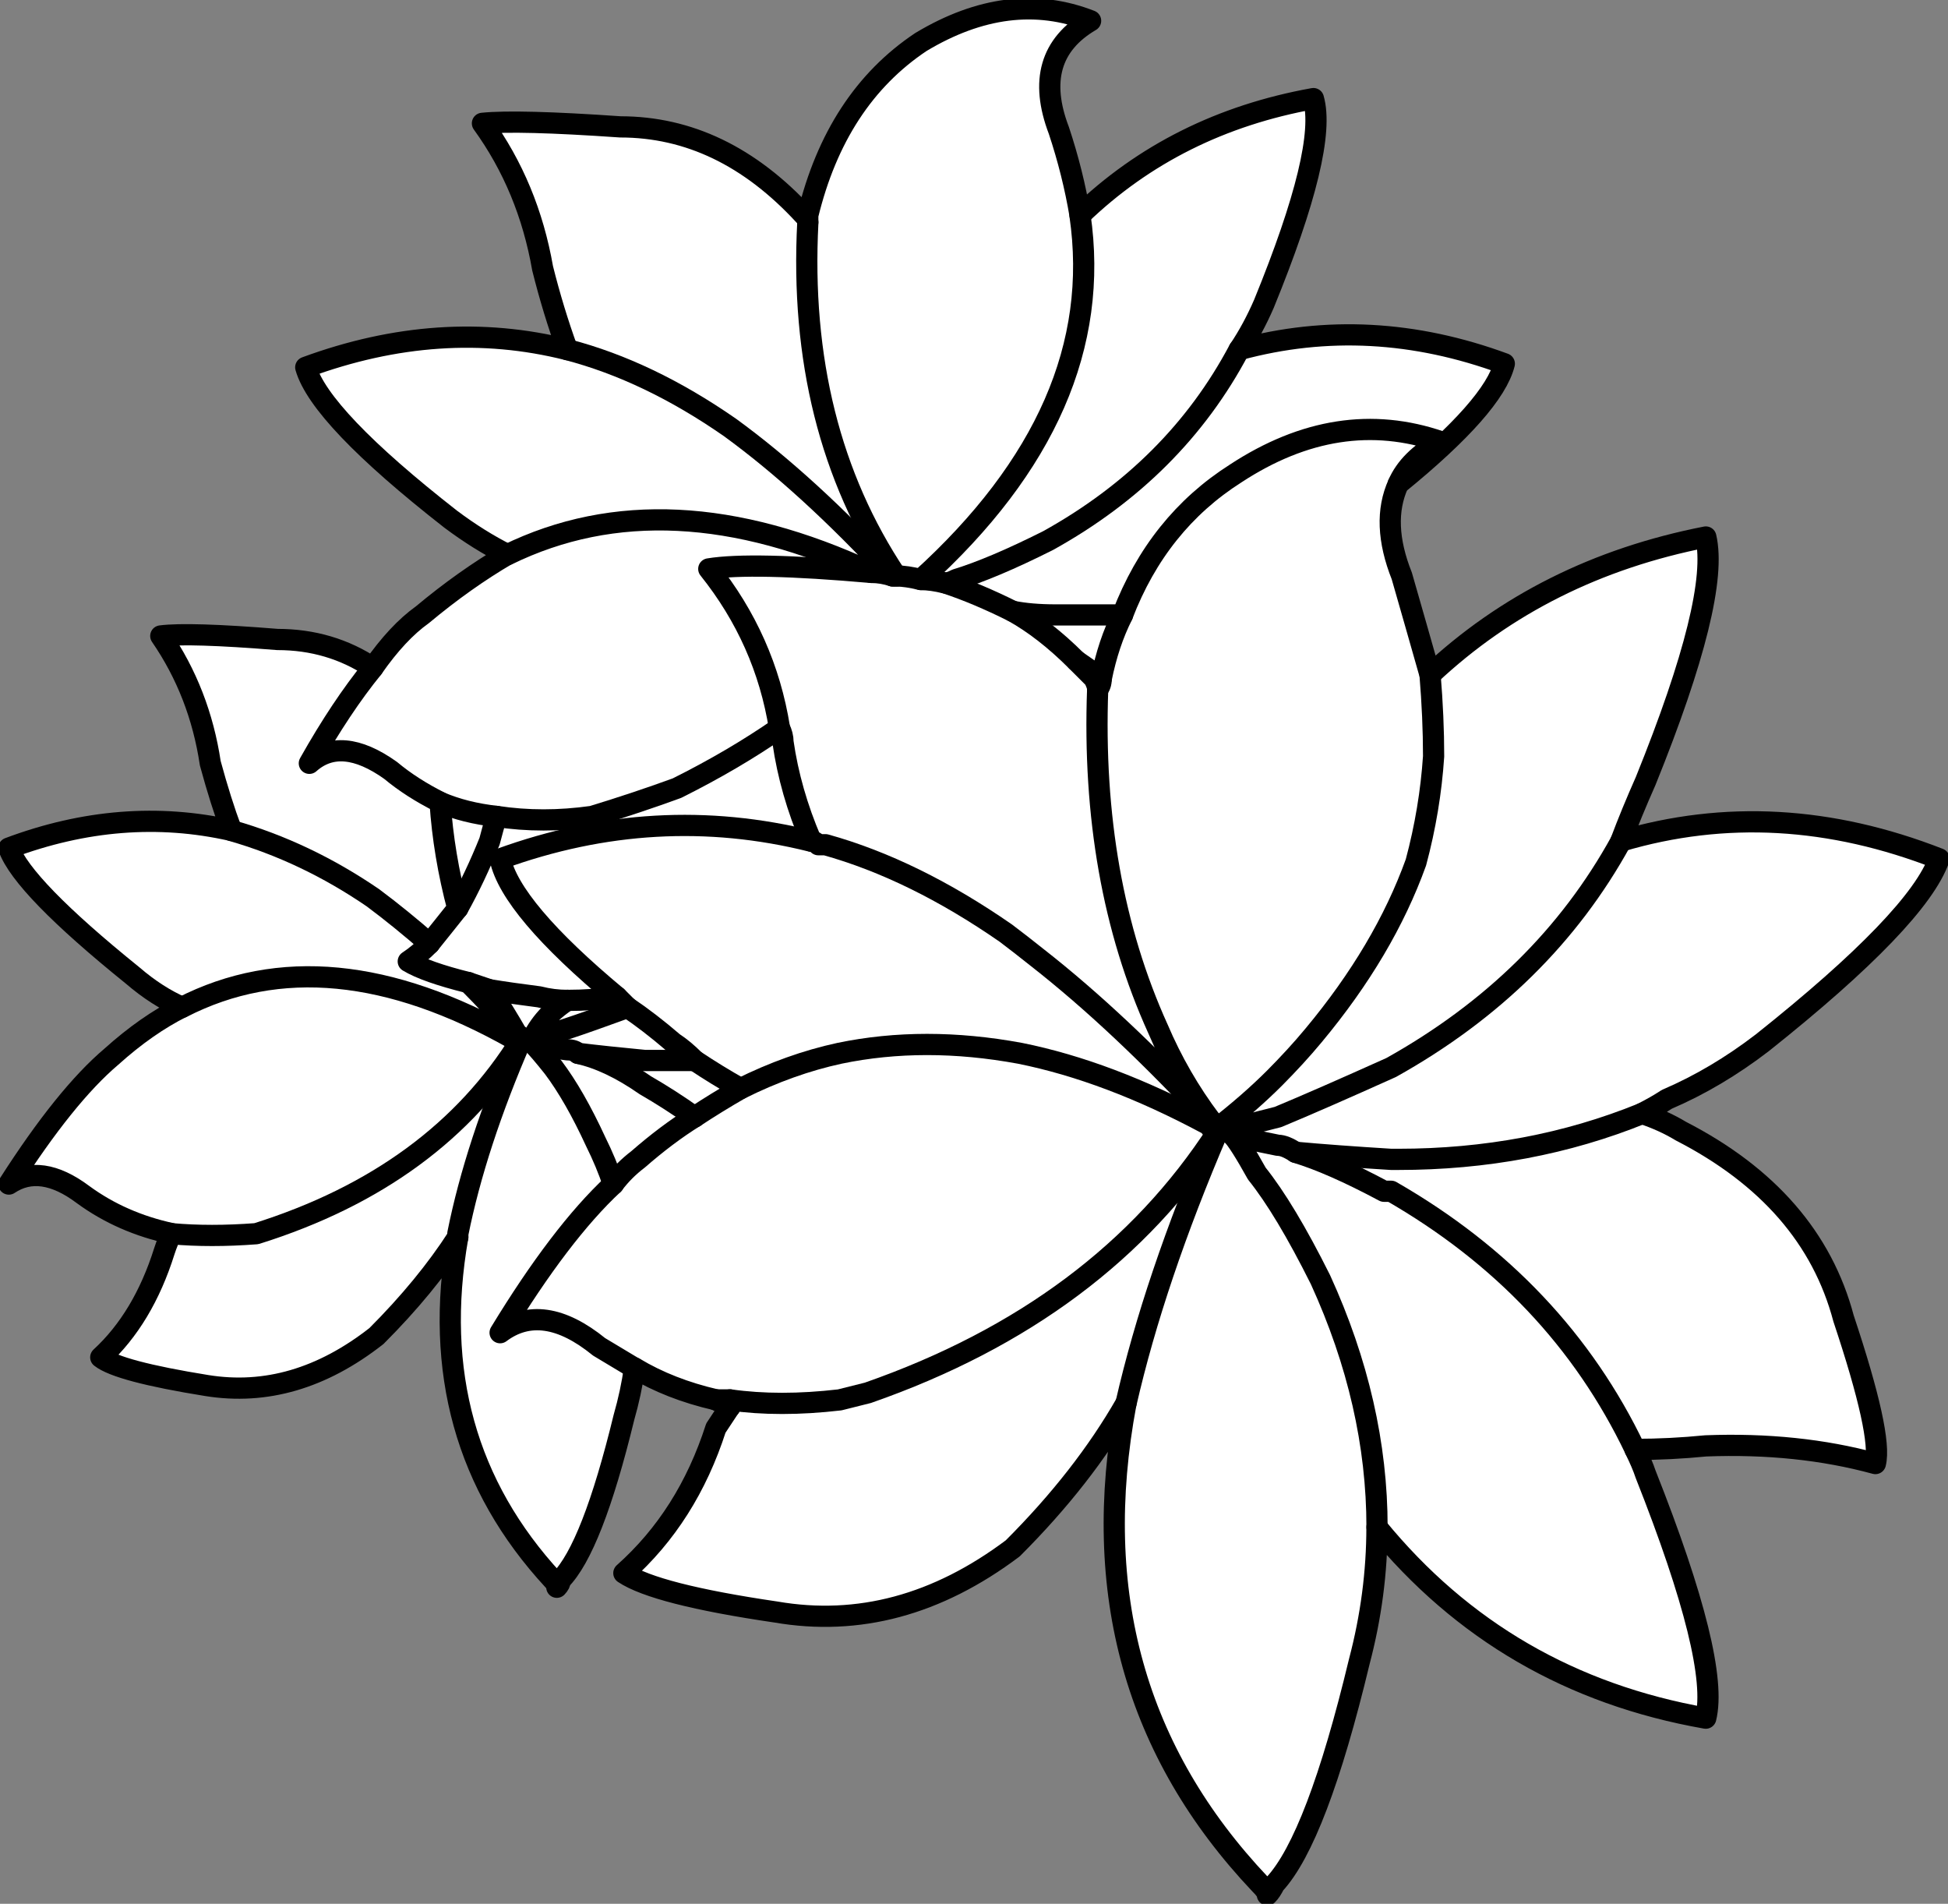 <svg version="1.1" id="Layer_1" xmlns="http://www.w3.org/2000/svg" xmlns:xlink="http://www.w3.org/1999/xlink" x="0px" y="0px" width="27.55px" height="26.919px" viewBox="0 0 27.55 26.919" enable-background="new 0 0 27.55 26.919" xml:space="preserve" class="ng-scope">
<rect x="0" y="0" width="27.55" height="26.919" fill="#808080" stroke="none"/>
<path fill-rule="evenodd" clip-rule="evenodd" fill="#FFFFFF" d="M14.975,1.844c0.133,0.4,0.233,0.8,0.3,1.2
	c0.9-0.867,2-1.416,3.3-1.65c0.134,0.467-0.1,1.434-0.699,2.9c-0.101,0.233-0.217,0.45-0.351,0.65
	c1.233-0.334,2.483-0.268,3.75,0.199c-0.1,0.4-0.6,0.967-1.5,1.7c-0.167,0.366-0.149,0.8,0.05,1.3c0.134,0.467,0.268,0.934,0.4,1.4
	c1.066-1,2.367-1.65,3.9-1.95c0.133,0.567-0.15,1.717-0.851,3.45c-0.133,0.3-0.25,0.584-0.35,0.85c1.467-0.434,2.967-0.35,4.5,0.25
	c-0.2,0.566-1.033,1.434-2.5,2.601c-0.434,0.333-0.884,0.6-1.351,0.8c-0.1,0.066-0.217,0.133-0.35,0.2
	c0.2,0.066,0.383,0.149,0.55,0.25c1.233,0.634,2,1.517,2.3,2.649c0.367,1.101,0.518,1.783,0.45,2.051
	c-0.733-0.2-1.533-0.283-2.399-0.25c-0.334,0.033-0.667,0.05-1,0.05c0.066,0.134,0.116,0.25,0.149,0.35
	c0.7,1.767,0.983,2.917,0.851,3.45c-1.9-0.334-3.45-1.233-4.65-2.7c0,0.634-0.083,1.267-0.25,1.9c-0.4,1.666-0.8,2.717-1.2,3.149
	c-0.033,0.067-0.066,0.117-0.1,0.15c0-0.033-0.033-0.083-0.101-0.15c-1.767-1.866-2.399-4.133-1.899-6.8
	c-0.4,0.7-0.934,1.384-1.601,2.05c-1.066,0.801-2.183,1.101-3.35,0.9c-1.133-0.166-1.85-0.35-2.15-0.55
	c0.601-0.534,1.033-1.217,1.301-2.05c0.066-0.101,0.133-0.2,0.199-0.301c-0.066-0.033-0.133-0.066-0.199-0.1
	c-0.434-0.1-0.817-0.25-1.15-0.45c-0.033,0.233-0.083,0.467-0.15,0.7c-0.3,1.233-0.6,2-0.899,2.3c0,0.034-0.017,0.067-0.05,0.101
	c0-0.033-0.018-0.066-0.051-0.101c-1.232-1.333-1.683-2.95-1.35-4.85c-0.3,0.466-0.684,0.933-1.15,1.399
	c-0.767,0.601-1.566,0.834-2.399,0.7s-1.333-0.267-1.5-0.399c0.399-0.367,0.7-0.867,0.899-1.5c0.033-0.101,0.067-0.184,0.101-0.25
	c-0.467-0.101-0.884-0.283-1.25-0.551c-0.4-0.3-0.75-0.35-1.05-0.149c0.533-0.833,1.017-1.434,1.449-1.8
	c0.334-0.301,0.667-0.533,1-0.7c-0.232-0.101-0.467-0.25-0.699-0.45c-1.033-0.834-1.617-1.434-1.75-1.8
	c1.066-0.4,2.116-0.483,3.149-0.25c-0.1-0.267-0.2-0.583-0.3-0.95c-0.1-0.666-0.333-1.267-0.7-1.8
	c0.267-0.034,0.817-0.017,1.65,0.05c0.5,0,0.95,0.133,1.35,0.4c0.233-0.334,0.467-0.584,0.7-0.75c0.4-0.334,0.8-0.617,1.2-0.851
	c-0.267-0.134-0.533-0.3-0.8-0.5C5.142,6.378,4.458,5.661,4.324,5.194c1.268-0.467,2.5-0.551,3.7-0.25
	c-0.133-0.367-0.25-0.75-0.35-1.15c-0.134-0.767-0.417-1.45-0.851-2.05c0.334-0.034,0.983-0.017,1.95,0.05
	c0.967,0,1.833,0.416,2.601,1.25c0.032,0.032,0.049,0.065,0.05,0.1c0-0.034,0-0.067,0-0.1c0.267-1.1,0.8-1.916,1.6-2.45
	c0.833-0.5,1.634-0.6,2.4-0.3C14.857,0.627,14.708,1.144,14.975,1.844z"></path>
<path fill-rule="evenodd" clip-rule="evenodd" fill="#FFFFFF" d="M7.175,7.844c1.5-0.733,3.217-0.649,5.149,0.25
	c0.101,0,0.2,0.017,0.301,0.05c-0.801-0.866-1.567-1.566-2.301-2.1c-0.767-0.533-1.533-0.9-2.3-1.1c0.767,0.199,1.533,0.566,2.3,1.1
	c0.733,0.533,1.5,1.233,2.301,2.1c-0.101-0.033-0.2-0.05-0.301-0.05C10.392,7.194,8.675,7.11,7.175,7.844z"></path>
<path fill-rule="evenodd" clip-rule="evenodd" fill="#FFFFFF" d="M12.324,8.094c-1.133-0.1-1.899-0.116-2.3-0.05
	c0.533,0.666,0.867,1.416,1,2.25c0.033,0.066,0.05,0.133,0.05,0.2c0.067,0.466,0.2,0.933,0.4,1.399c0.033,0,0.066,0.018,0.1,0.051
	c0.033,0,0.067,0,0.101,0c0.833,0.232,1.683,0.649,2.55,1.25c0.133,0.1,0.283,0.217,0.45,0.35c0.767,0.6,1.583,1.367,2.45,2.3
	c-0.301-0.399-0.551-0.833-0.75-1.3c-0.634-1.4-0.917-3-0.851-4.8c0-0.034-0.017-0.083-0.05-0.15c-0.1-0.1-0.184-0.183-0.25-0.25
	c-0.3-0.3-0.6-0.533-0.9-0.7c-0.333-0.166-0.649-0.3-0.949-0.399c-0.134-0.034-0.25-0.05-0.351-0.05
	c-0.133-0.033-0.25-0.051-0.35-0.051h-0.05h0.05c0.1,0,0.217,0.018,0.35,0.051c0.101,0,0.217,0.016,0.351,0.05
	c0.3,0.1,0.616,0.233,0.949,0.399c0.301,0.167,0.601,0.4,0.9,0.7c0.066,0.067,0.15,0.15,0.25,0.25c0.033,0.067,0.05,0.116,0.05,0.15
	c-0.066,1.8,0.217,3.399,0.851,4.8c0.199,0.467,0.449,0.9,0.75,1.3c-0.867-0.933-1.684-1.7-2.45-2.3
	c-0.167-0.133-0.317-0.25-0.45-0.35c-0.867-0.601-1.717-1.018-2.55-1.25c-0.033,0-0.067,0-0.101,0
	c-0.033-0.033-0.066-0.051-0.1-0.051c-0.2-0.467-0.333-0.934-0.4-1.399c0-0.067-0.017-0.134-0.05-0.2
	c-0.133-0.834-0.467-1.584-1-2.25C10.425,7.978,11.191,7.994,12.324,8.094z"></path>
<path fill-rule="evenodd" clip-rule="evenodd" fill="#FFFFFF" d="M3.274,11.744c0.7,0.2,1.367,0.517,2,0.95
	c0.267,0.199,0.533,0.416,0.8,0.649c0.134-0.167,0.268-0.333,0.4-0.5c-0.133-0.5-0.217-1-0.25-1.5c-0.267-0.134-0.5-0.283-0.7-0.45
	c-0.467-0.333-0.85-0.366-1.149-0.1c0.3-0.533,0.6-0.983,0.899-1.35c-0.3,0.366-0.6,0.816-0.899,1.35
	c0.3-0.267,0.683-0.233,1.149,0.1c0.2,0.167,0.434,0.316,0.7,0.45c0.033,0.5,0.117,1,0.25,1.5c-0.133,0.167-0.267,0.333-0.4,0.5
	c-0.267-0.233-0.533-0.45-0.8-0.649C4.642,12.261,3.975,11.944,3.274,11.744z"></path>
<path fill-rule="evenodd" clip-rule="evenodd" fill="#FFFFFF" d="M6.074,13.344c-0.1,0.101-0.199,0.184-0.3,0.25
	c0.167,0.101,0.45,0.2,0.851,0.3c0.1,0.033,0.199,0.066,0.3,0.101c0.2,0.033,0.433,0.066,0.7,0.1c0.133,0.034,0.267,0.05,0.399,0.05
	c0.233,0,0.467-0.016,0.7-0.05c-1-0.833-1.55-1.483-1.65-1.95c1.467-0.533,2.934-0.616,4.4-0.25c-1.467-0.366-2.934-0.283-4.4,0.25
	c0.101,0.467,0.65,1.117,1.65,1.95c-0.233,0.034-0.467,0.05-0.7,0.05c-0.133,0-0.267-0.016-0.399-0.05
	c-0.268-0.033-0.5-0.066-0.7-0.1c-0.101-0.034-0.2-0.067-0.3-0.101c-0.4-0.1-0.684-0.199-0.851-0.3
	C5.875,13.527,5.975,13.444,6.074,13.344z"></path>
<path fill-rule="evenodd" clip-rule="evenodd" fill="#FFFFFF" d="M11.024,10.294c-0.433,0.3-0.917,0.584-1.45,0.85
	c-0.366,0.134-0.767,0.268-1.199,0.4c-0.467,0.066-0.917,0.066-1.351,0c-0.033,0.1-0.066,0.217-0.1,0.35
	c-0.134,0.334-0.283,0.65-0.45,0.95c0.167-0.3,0.316-0.616,0.45-0.95c0.033-0.133,0.066-0.25,0.1-0.35
	c0.434,0.066,0.884,0.066,1.351,0c0.433-0.133,0.833-0.267,1.199-0.4C10.107,10.878,10.592,10.594,11.024,10.294z"></path>
<path fill-rule="evenodd" clip-rule="evenodd" fill="#FFFFFF" d="M7.024,11.544c-0.3-0.033-0.566-0.1-0.8-0.2
	C6.458,11.444,6.725,11.511,7.024,11.544z"></path>
<path fill-rule="evenodd" clip-rule="evenodd" fill="#FFFFFF" d="M8.024,14.144c-0.1,0.066-0.183,0.134-0.25,0.2
	c-0.1,0.101-0.183,0.217-0.25,0.351c0.033,0,0.2-0.051,0.5-0.15c0.2-0.066,0.483-0.166,0.851-0.3
	c-0.067-0.067-0.117-0.116-0.15-0.15c0.033,0.034,0.083,0.083,0.15,0.15c-0.367,0.134-0.65,0.233-0.851,0.3
	c-0.3,0.1-0.467,0.15-0.5,0.15c0.067-0.134,0.15-0.25,0.25-0.351C7.842,14.277,7.925,14.21,8.024,14.144z"></path>
<path fill-rule="evenodd" clip-rule="evenodd" fill="#FFFFFF" d="M14.324,8.644c0.167,0.033,0.367,0.051,0.601,0.051
	c0.333,0,0.649,0,0.95,0c0.333-0.867,0.866-1.533,1.6-2c0.967-0.634,1.934-0.783,2.9-0.45c-0.301,0.167-0.5,0.366-0.601,0.6
	c0.101-0.233,0.3-0.433,0.601-0.6c-0.967-0.333-1.934-0.184-2.9,0.45c-0.733,0.467-1.267,1.133-1.6,2c-0.301,0-0.617,0-0.95,0
	C14.691,8.694,14.491,8.677,14.324,8.644z"></path>
<path fill-rule="evenodd" clip-rule="evenodd" fill="#FFFFFF" d="M13.024,8.194c1.767-1.601,2.517-3.316,2.25-5.15
	C15.541,4.878,14.791,6.594,13.024,8.194z"></path>
<path fill-rule="evenodd" clip-rule="evenodd" fill="#FFFFFF" d="M17.524,4.944c-0.6,1.133-1.5,2.033-2.7,2.699
	c-0.533,0.268-0.967,0.45-1.3,0.551c-0.066,0.033-0.116,0.05-0.149,0.05c0.033,0,0.083-0.017,0.149-0.05
	c0.333-0.101,0.767-0.283,1.3-0.551C16.024,6.978,16.925,6.077,17.524,4.944z"></path>
<path fill-rule="evenodd" clip-rule="evenodd" fill="#FFFFFF" d="M15.225,9.344c0.1,0.067,0.217,0.15,0.35,0.25
	c0.067-0.333,0.167-0.634,0.301-0.899c-0.134,0.266-0.233,0.566-0.301,0.899C15.441,9.494,15.324,9.411,15.225,9.344z"></path>
<path fill-rule="evenodd" clip-rule="evenodd" fill="#FFFFFF" d="M15.524,9.744c0.033-0.034,0.05-0.083,0.05-0.15
	C15.574,9.661,15.558,9.71,15.524,9.744z"></path>
<path fill-rule="evenodd" clip-rule="evenodd" fill="#FFFFFF" d="M20.225,9.544c0.033,0.4,0.05,0.783,0.05,1.15
	c-0.033,0.5-0.116,1-0.25,1.5c-0.3,0.833-0.783,1.649-1.45,2.449c-0.166,0.2-0.35,0.4-0.55,0.601c-0.233,0.233-0.5,0.466-0.8,0.7
	c0.033,0,0.083,0.016,0.15,0.05c0.066-0.034,0.3-0.101,0.699-0.2c0.4-0.166,0.934-0.4,1.601-0.7c1.433-0.8,2.517-1.866,3.25-3.2
	c-0.733,1.334-1.817,2.4-3.25,3.2c-0.667,0.3-1.2,0.534-1.601,0.7c-0.399,0.1-0.633,0.166-0.699,0.2
	c-0.067-0.034-0.117-0.05-0.15-0.05c0.3-0.234,0.566-0.467,0.8-0.7c0.2-0.2,0.384-0.4,0.55-0.601c0.667-0.8,1.15-1.616,1.45-2.449
	c0.134-0.5,0.217-1,0.25-1.5C20.274,10.327,20.258,9.944,20.225,9.544z"></path>
<path fill-rule="evenodd" clip-rule="evenodd" fill="#FFFFFF" d="M11.425,3.144c-0.101,1.934,0.316,3.601,1.25,5
	C11.741,6.744,11.324,5.077,11.425,3.144z"></path>
<path fill-rule="evenodd" clip-rule="evenodd" fill="#FFFFFF" d="M23.125,20.494c-0.733-1.534-1.884-2.75-3.45-3.65
	c-0.033,0-0.067,0-0.101,0c-0.5-0.267-0.916-0.45-1.25-0.55c-0.1-0.066-0.183-0.1-0.25-0.1c-0.333-0.066-0.55-0.117-0.649-0.15
	c0.066,0.066,0.183,0.25,0.35,0.55c0.267,0.333,0.567,0.833,0.9,1.5c0.533,1.167,0.8,2.333,0.8,3.5c0-1.167-0.267-2.333-0.8-3.5
	c-0.333-0.667-0.634-1.167-0.9-1.5c-0.167-0.3-0.283-0.483-0.35-0.55c0.1,0.033,0.316,0.084,0.649,0.15c0.067,0,0.15,0.033,0.25,0.1
	c0.334,0.1,0.75,0.283,1.25,0.55c0.033,0,0.067,0,0.101,0C21.241,17.744,22.392,18.96,23.125,20.494z"></path>
<path fill-rule="evenodd" clip-rule="evenodd" fill="#FFFFFF" d="M23.225,15.744c-1.066,0.433-2.217,0.649-3.45,0.649
	c-0.033,0-0.066,0-0.1,0c-0.533-0.033-0.983-0.066-1.351-0.1c0.367,0.033,0.817,0.066,1.351,0.1c0.033,0,0.066,0,0.1,0
	C21.008,16.394,22.158,16.177,23.225,15.744z"></path>
<path fill-rule="evenodd" clip-rule="evenodd" fill="#FFFFFF" d="M10.125,19.794c0.066,0,0.133,0,0.199,0
	c0.467,0.066,0.983,0.066,1.551,0c0.133-0.033,0.267-0.066,0.399-0.1c2.2-0.768,3.851-2,4.95-3.7v-0.05h-0.05h-0.05
	c0-0.033-0.018-0.051-0.051-0.051c-0.933-0.5-1.816-0.833-2.649-1c-0.9-0.166-1.75-0.166-2.55,0c-0.467,0.101-0.934,0.268-1.4,0.5
	c-0.233,0.134-0.45,0.268-0.65,0.4c-0.267,0.166-0.533,0.367-0.8,0.6c-0.133,0.101-0.25,0.217-0.35,0.351
	c-0.5,0.466-1.033,1.167-1.601,2.1c0.4-0.3,0.867-0.233,1.4,0.2c0.167,0.1,0.333,0.2,0.5,0.3c-0.167-0.1-0.333-0.2-0.5-0.3
	c-0.533-0.434-1-0.5-1.4-0.2c0.567-0.933,1.101-1.634,1.601-2.1c0.1-0.134,0.217-0.25,0.35-0.351c0.267-0.232,0.533-0.434,0.8-0.6
	c0.2-0.133,0.417-0.267,0.65-0.4c0.467-0.232,0.934-0.399,1.4-0.5c0.8-0.166,1.649-0.166,2.55,0c0.833,0.167,1.717,0.5,2.649,1
	c0.033,0,0.051,0.018,0.051,0.051h0.05h0.05v0.05c-1.1,1.7-2.75,2.933-4.95,3.7c-0.133,0.033-0.267,0.066-0.399,0.1
	c-0.567,0.066-1.084,0.066-1.551,0C10.258,19.794,10.191,19.794,10.125,19.794z"></path>
<polygon fill-rule="evenodd" clip-rule="evenodd" fill="#FFFFFF" points="17.125,15.844 17.125,15.894 17.175,15.944 17.125,15.894 
	"></polygon>
<path fill-rule="evenodd" clip-rule="evenodd" fill="#FFFFFF" d="M17.225,15.994c-0.6,1.399-1.033,2.683-1.3,3.85
	C16.191,18.677,16.625,17.394,17.225,15.994z"></path>
<path fill-rule="evenodd" clip-rule="evenodd" fill="#FFFFFF" d="M17.425,16.044l-0.05-0.05L17.425,16.044z"></path>
<path fill-rule="evenodd" clip-rule="evenodd" fill="#FFFFFF" d="M8.875,14.244c0.199,0.134,0.416,0.3,0.649,0.5
	c0.101,0.066,0.2,0.149,0.3,0.25c0.2,0.134,0.417,0.267,0.65,0.399c-0.233-0.133-0.45-0.266-0.65-0.399
	c-0.1-0.101-0.199-0.184-0.3-0.25C9.291,14.544,9.074,14.378,8.875,14.244z"></path>
<path fill-rule="evenodd" clip-rule="evenodd" fill="#FFFFFF" d="M7.524,14.694v0.05c0.067,0.033,0.233,0.066,0.5,0.1
	c0.067,0,0.117,0.017,0.15,0.05c0.267,0.033,0.583,0.066,0.95,0.101c0.033,0,0.066,0,0.1,0c0.2,0,0.4,0,0.6,0
	c-0.199,0-0.399,0-0.6,0c-0.033,0-0.066,0-0.1,0c-0.367-0.034-0.684-0.067-0.95-0.101c-0.033-0.033-0.083-0.05-0.15-0.05
	c-0.267-0.033-0.433-0.066-0.5-0.1V14.694H7.375c-0.434,1-0.733,1.916-0.9,2.75v0.05v-0.05c0.167-0.834,0.467-1.75,0.9-2.75H7.524z"></path>
<path fill-rule="evenodd" clip-rule="evenodd" fill="#FFFFFF" d="M8.675,16.744c-0.067-0.2-0.15-0.4-0.25-0.601
	c-0.2-0.434-0.4-0.783-0.601-1.05c-0.133-0.167-0.232-0.283-0.3-0.35c0.067,0.066,0.167,0.183,0.3,0.35
	c0.2,0.267,0.4,0.616,0.601,1.05C8.524,16.344,8.607,16.544,8.675,16.744z"></path>
<path fill-rule="evenodd" clip-rule="evenodd" fill="#FFFFFF" d="M2.574,14.244c1.367-0.7,2.934-0.55,4.7,0.45
	c0.033,0,0.067,0,0.101,0c0-0.033-0.018-0.051-0.051-0.051c-0.232-0.266-0.467-0.516-0.699-0.75c0.232,0.234,0.467,0.484,0.699,0.75
	c0.033,0,0.051,0.018,0.051,0.051c-0.033,0-0.067,0-0.101,0C5.508,13.694,3.941,13.544,2.574,14.244z"></path>
<path fill-rule="evenodd" clip-rule="evenodd" fill="#FFFFFF" d="M8.175,14.894c0.3,0.066,0.616,0.217,0.95,0.45
	c0.232,0.134,0.467,0.284,0.699,0.45c-0.232-0.166-0.467-0.316-0.699-0.45C8.791,15.11,8.475,14.96,8.175,14.894z"></path>
<path fill-rule="evenodd" clip-rule="evenodd" fill="#FFFFFF" d="M10.324,19.894c0-0.033,0-0.066,0-0.1
	C10.324,19.827,10.324,19.86,10.324,19.894z"></path>
<path fill-rule="evenodd" clip-rule="evenodd" fill="#FFFFFF" d="M7.375,14.694c-0.801,1.3-2.051,2.217-3.75,2.75
	c-0.434,0.033-0.834,0.033-1.2,0c0.366,0.033,0.767,0.033,1.2,0C5.324,16.911,6.574,15.994,7.375,14.694z"></path>
<path fill-rule="evenodd" clip-rule="evenodd" fill="#FFFFFF" d="M7.324,14.644c-0.133-0.232-0.267-0.449-0.399-0.649
	C7.058,14.194,7.191,14.411,7.324,14.644z"></path>
<path fill-rule="evenodd" clip-rule="evenodd" fill="none" stroke="#383635" stroke-width="0.3" stroke-linecap="round" stroke-linejoin="round" stroke-miterlimit="3" d="
	M14.975,1.844c0.133,0.4,0.233,0.8,0.3,1.2c0.9-0.867,2-1.416,3.3-1.65c0.134,0.467-0.1,1.434-0.699,2.9
	c-0.101,0.233-0.217,0.45-0.351,0.65c1.233-0.334,2.483-0.268,3.75,0.199c-0.1,0.4-0.6,0.967-1.5,1.7
	c-0.167,0.366-0.149,0.8,0.05,1.3c0.134,0.467,0.268,0.934,0.4,1.4c1.066-1,2.367-1.65,3.9-1.95c0.133,0.567-0.15,1.717-0.851,3.45
	c-0.133,0.3-0.25,0.584-0.35,0.85c1.467-0.434,2.967-0.35,4.5,0.25c-0.2,0.566-1.033,1.434-2.5,2.601
	c-0.434,0.333-0.884,0.6-1.351,0.8c-0.1,0.066-0.217,0.133-0.35,0.2c0.2,0.066,0.383,0.149,0.55,0.25c1.233,0.634,2,1.517,2.3,2.649
	c0.367,1.101,0.518,1.783,0.45,2.051c-0.733-0.2-1.533-0.283-2.399-0.25c-0.334,0.033-0.667,0.05-1,0.05
	c0.066,0.134,0.116,0.25,0.149,0.35c0.7,1.767,0.983,2.917,0.851,3.45c-1.9-0.334-3.45-1.233-4.65-2.7c0,0.634-0.083,1.267-0.25,1.9
	c-0.4,1.666-0.8,2.717-1.2,3.149c-0.033,0.067-0.066,0.117-0.1,0.15c0-0.033-0.033-0.083-0.101-0.15
	c-1.767-1.866-2.399-4.133-1.899-6.8c-0.4,0.7-0.934,1.384-1.601,2.05c-1.066,0.801-2.183,1.101-3.35,0.9
	c-1.133-0.166-1.85-0.35-2.15-0.55c0.601-0.534,1.033-1.217,1.301-2.05c0.066-0.101,0.133-0.2,0.199-0.301
	c-0.066-0.033-0.133-0.066-0.199-0.1c-0.434-0.1-0.817-0.25-1.15-0.45c-0.033,0.233-0.083,0.467-0.15,0.7
	c-0.3,1.233-0.6,2-0.899,2.3c0,0.034-0.017,0.067-0.05,0.101c0-0.033-0.018-0.066-0.051-0.101c-1.232-1.333-1.683-2.95-1.35-4.85
	c-0.3,0.466-0.684,0.933-1.15,1.399c-0.767,0.601-1.566,0.834-2.399,0.7s-1.333-0.267-1.5-0.399c0.399-0.367,0.7-0.867,0.899-1.5
	c0.033-0.101,0.067-0.184,0.101-0.25c-0.467-0.101-0.884-0.283-1.25-0.551c-0.4-0.3-0.75-0.35-1.05-0.149
	c0.533-0.833,1.017-1.434,1.449-1.8c0.334-0.301,0.667-0.533,1-0.7c-0.232-0.101-0.467-0.25-0.699-0.45
	c-1.033-0.834-1.617-1.434-1.75-1.8c1.066-0.4,2.116-0.483,3.149-0.25c-0.1-0.267-0.2-0.583-0.3-0.95
	c-0.1-0.666-0.333-1.267-0.7-1.8c0.267-0.034,0.817-0.017,1.65,0.05c0.5,0,0.95,0.133,1.35,0.4c0.233-0.334,0.467-0.584,0.7-0.75
	c0.4-0.334,0.8-0.617,1.2-0.851c-0.267-0.134-0.533-0.3-0.8-0.5C5.142,6.378,4.458,5.661,4.324,5.194
	c1.268-0.467,2.5-0.551,3.7-0.25c-0.133-0.367-0.25-0.75-0.35-1.15c-0.134-0.767-0.417-1.45-0.851-2.05
	c0.334-0.034,0.983-0.017,1.95,0.05c0.967,0,1.833,0.416,2.601,1.25c0.032,0.032,0.049,0.065,0.05,0.1c0-0.034,0-0.067,0-0.1
	c0.267-1.1,0.8-1.916,1.6-2.45c0.833-0.5,1.634-0.6,2.4-0.3C14.857,0.627,14.708,1.144,14.975,1.844z" style="stroke: rgb(0, 0, 0);"></path>
<path fill-rule="evenodd" clip-rule="evenodd" fill="none" stroke="#383635" stroke-width="0.3" stroke-linecap="round" stroke-linejoin="round" stroke-miterlimit="3" d="
	M7.175,7.844c1.5-0.733,3.217-0.649,5.149,0.25c0.101,0,0.2,0.017,0.301,0.05c-0.801-0.866-1.567-1.566-2.301-2.1
	c-0.767-0.533-1.533-0.9-2.3-1.1" style="stroke: rgb(0, 0, 0);"></path>
<path fill-rule="evenodd" clip-rule="evenodd" fill="none" stroke="#383635" stroke-width="0.3" stroke-linecap="round" stroke-linejoin="round" stroke-miterlimit="3" d="
	M12.324,8.094c-1.133-0.1-1.899-0.116-2.3-0.05c0.533,0.666,0.867,1.416,1,2.25c0.033,0.066,0.05,0.133,0.05,0.2
	c0.067,0.466,0.2,0.933,0.4,1.399c0.033,0,0.066,0.018,0.1,0.051c0.033,0,0.067,0,0.101,0c0.833,0.232,1.683,0.649,2.55,1.25
	c0.133,0.1,0.283,0.217,0.45,0.35c0.767,0.6,1.583,1.367,2.45,2.3c-0.301-0.399-0.551-0.833-0.75-1.3c-0.634-1.4-0.917-3-0.851-4.8
	c0-0.034-0.017-0.083-0.05-0.15c-0.1-0.1-0.184-0.183-0.25-0.25c-0.3-0.3-0.6-0.533-0.9-0.7c-0.333-0.166-0.649-0.3-0.949-0.399
	c-0.134-0.034-0.25-0.05-0.351-0.05c-0.133-0.033-0.25-0.051-0.35-0.051h-0.05" style="stroke: rgb(0, 0, 0);"></path>
<path fill-rule="evenodd" clip-rule="evenodd" fill="none" stroke="#383635" stroke-width="0.3" stroke-linecap="round" stroke-linejoin="round" stroke-miterlimit="3" d="
	M3.274,11.744c0.7,0.2,1.367,0.517,2,0.95c0.267,0.199,0.533,0.416,0.8,0.649c0.134-0.167,0.268-0.333,0.4-0.5
	c-0.133-0.5-0.217-1-0.25-1.5c-0.267-0.134-0.5-0.283-0.7-0.45c-0.467-0.333-0.85-0.366-1.149-0.1c0.3-0.533,0.6-0.983,0.899-1.35" style="stroke: rgb(0, 0, 0);"></path>
<path fill-rule="evenodd" clip-rule="evenodd" fill="none" stroke="#383635" stroke-width="0.3" stroke-linecap="round" stroke-linejoin="round" stroke-miterlimit="3" d="
	M6.074,13.344c-0.1,0.101-0.199,0.184-0.3,0.25c0.167,0.101,0.45,0.2,0.851,0.3c0.1,0.033,0.199,0.066,0.3,0.101
	c0.2,0.033,0.433,0.066,0.7,0.1c0.133,0.034,0.267,0.05,0.399,0.05c0.233,0,0.467-0.016,0.7-0.05c-1-0.833-1.55-1.483-1.65-1.95
	c1.467-0.533,2.934-0.616,4.4-0.25" style="stroke: rgb(0, 0, 0);"></path>
<path fill-rule="evenodd" clip-rule="evenodd" fill="none" stroke="#383635" stroke-width="0.3" stroke-linecap="round" stroke-linejoin="round" stroke-miterlimit="3" d="
	M11.024,10.294c-0.433,0.3-0.917,0.584-1.45,0.85c-0.366,0.134-0.767,0.268-1.199,0.4c-0.467,0.066-0.917,0.066-1.351,0
	c-0.033,0.1-0.066,0.217-0.1,0.35c-0.134,0.334-0.283,0.65-0.45,0.95" style="stroke: rgb(0, 0, 0);"></path>
<path fill-rule="evenodd" clip-rule="evenodd" fill="none" stroke="#383635" stroke-width="0.3" stroke-linecap="round" stroke-linejoin="round" stroke-miterlimit="3" d="
	M7.024,11.544c-0.3-0.033-0.566-0.1-0.8-0.2" style="stroke: rgb(0, 0, 0);"></path>
<path fill-rule="evenodd" clip-rule="evenodd" fill="none" stroke="#383635" stroke-width="0.3" stroke-linecap="round" stroke-linejoin="round" stroke-miterlimit="3" d="
	M8.024,14.144c-0.1,0.066-0.183,0.134-0.25,0.2c-0.1,0.101-0.183,0.217-0.25,0.351c0.033,0,0.2-0.051,0.5-0.15
	c0.2-0.066,0.483-0.166,0.851-0.3c-0.067-0.067-0.117-0.116-0.15-0.15" style="stroke: rgb(0, 0, 0);"></path>
<path fill-rule="evenodd" clip-rule="evenodd" fill="none" stroke="#383635" stroke-width="0.3" stroke-linecap="round" stroke-linejoin="round" stroke-miterlimit="3" d="
	M14.324,8.644c0.167,0.033,0.367,0.051,0.601,0.051c0.333,0,0.649,0,0.95,0c0.333-0.867,0.866-1.533,1.6-2
	c0.967-0.634,1.934-0.783,2.9-0.45c-0.301,0.167-0.5,0.366-0.601,0.6" style="stroke: rgb(0, 0, 0);"></path>
<path fill-rule="evenodd" clip-rule="evenodd" fill="none" stroke="#383635" stroke-width="0.3" stroke-linecap="round" stroke-linejoin="round" stroke-miterlimit="3" d="
	M13.024,8.194c1.767-1.601,2.517-3.316,2.25-5.15" style="stroke: rgb(0, 0, 0);"></path>
<path fill-rule="evenodd" clip-rule="evenodd" fill="none" stroke="#383635" stroke-width="0.3" stroke-linecap="round" stroke-linejoin="round" stroke-miterlimit="3" d="
	M17.524,4.944c-0.6,1.133-1.5,2.033-2.7,2.699c-0.533,0.268-0.967,0.45-1.3,0.551c-0.066,0.033-0.116,0.05-0.149,0.05" style="stroke: rgb(0, 0, 0);"></path>
<path fill-rule="evenodd" clip-rule="evenodd" fill="none" stroke="#383635" stroke-width="0.3" stroke-linecap="round" stroke-linejoin="round" stroke-miterlimit="3" d="
	M15.225,9.344c0.1,0.067,0.217,0.15,0.35,0.25c0.067-0.333,0.167-0.634,0.301-0.899" style="stroke: rgb(0, 0, 0);"></path>
<path fill-rule="evenodd" clip-rule="evenodd" fill="none" stroke="#383635" stroke-width="0.3" stroke-linecap="round" stroke-linejoin="round" stroke-miterlimit="3" d="
	M15.524,9.744c0.033-0.034,0.05-0.083,0.05-0.15" style="stroke: rgb(0, 0, 0);"></path>
<path fill-rule="evenodd" clip-rule="evenodd" fill="none" stroke="#383635" stroke-width="0.3" stroke-linecap="round" stroke-linejoin="round" stroke-miterlimit="3" d="
	M20.225,9.544c0.033,0.4,0.05,0.783,0.05,1.15c-0.033,0.5-0.116,1-0.25,1.5c-0.3,0.833-0.783,1.649-1.45,2.449
	c-0.166,0.2-0.35,0.4-0.55,0.601c-0.233,0.233-0.5,0.466-0.8,0.7c0.033,0,0.083,0.016,0.15,0.05c0.066-0.034,0.3-0.101,0.699-0.2
	c0.4-0.166,0.934-0.4,1.601-0.7c1.433-0.8,2.517-1.866,3.25-3.2" style="stroke: rgb(0, 0, 0);"></path>
<path fill-rule="evenodd" clip-rule="evenodd" fill="none" stroke="#383635" stroke-width="0.3" stroke-linecap="round" stroke-linejoin="round" stroke-miterlimit="3" d="
	M11.425,3.144c-0.101,1.934,0.316,3.601,1.25,5" style="stroke: rgb(0, 0, 0);"></path>
<path fill-rule="evenodd" clip-rule="evenodd" fill="none" stroke="#383635" stroke-width="0.3" stroke-linecap="round" stroke-linejoin="round" stroke-miterlimit="3" d="
	M23.125,20.494c-0.733-1.534-1.884-2.75-3.45-3.65c-0.033,0-0.067,0-0.101,0c-0.5-0.267-0.916-0.45-1.25-0.55
	c-0.1-0.066-0.183-0.1-0.25-0.1c-0.333-0.066-0.55-0.117-0.649-0.15c0.066,0.066,0.183,0.25,0.35,0.55
	c0.267,0.333,0.567,0.833,0.9,1.5c0.533,1.167,0.8,2.333,0.8,3.5" style="stroke: rgb(0, 0, 0);"></path>
<path fill-rule="evenodd" clip-rule="evenodd" fill="none" stroke="#383635" stroke-width="0.3" stroke-linecap="round" stroke-linejoin="round" stroke-miterlimit="3" d="
	M23.225,15.744c-1.066,0.433-2.217,0.649-3.45,0.649c-0.033,0-0.066,0-0.1,0c-0.533-0.033-0.983-0.066-1.351-0.1" style="stroke: rgb(0, 0, 0);"></path>
<path fill-rule="evenodd" clip-rule="evenodd" fill="none" stroke="#383635" stroke-width="0.3" stroke-linecap="round" stroke-linejoin="round" stroke-miterlimit="3" d="
	M10.125,19.794c0.066,0,0.133,0,0.199,0c0.467,0.066,0.983,0.066,1.551,0c0.133-0.033,0.267-0.066,0.399-0.1
	c2.2-0.768,3.851-2,4.95-3.7v-0.05h-0.05h-0.05c0-0.033-0.018-0.051-0.051-0.051c-0.933-0.5-1.816-0.833-2.649-1
	c-0.9-0.166-1.75-0.166-2.55,0c-0.467,0.101-0.934,0.268-1.4,0.5c-0.233,0.134-0.45,0.268-0.65,0.4
	c-0.267,0.166-0.533,0.367-0.8,0.6c-0.133,0.101-0.25,0.217-0.35,0.351c-0.5,0.466-1.033,1.167-1.601,2.1
	c0.4-0.3,0.867-0.233,1.4,0.2c0.167,0.1,0.333,0.2,0.5,0.3" style="stroke: rgb(0, 0, 0);"></path>
<polyline fill-rule="evenodd" clip-rule="evenodd" fill="none" stroke="#383635" stroke-width="0.3" stroke-linecap="round" stroke-linejoin="round" stroke-miterlimit="3" points="
	17.125,15.844 17.125,15.894 17.175,15.944 " style="stroke: rgb(0, 0, 0);"></polyline>
<path fill-rule="evenodd" clip-rule="evenodd" fill="none" stroke="#383635" stroke-width="0.3" stroke-linecap="round" stroke-linejoin="round" stroke-miterlimit="3" d="
	M17.225,15.994c-0.6,1.399-1.033,2.683-1.3,3.85" style="stroke: rgb(0, 0, 0);"></path>
<line fill-rule="evenodd" clip-rule="evenodd" fill="none" stroke="#383635" stroke-width="0.3" stroke-linecap="round" stroke-linejoin="round" stroke-miterlimit="3" x1="17.425" y1="16.044" x2="17.375" y2="15.994" style="stroke: rgb(0, 0, 0);"></line>
<path fill-rule="evenodd" clip-rule="evenodd" fill="none" stroke="#383635" stroke-width="0.3" stroke-linecap="round" stroke-linejoin="round" stroke-miterlimit="3" d="
	M8.875,14.244c0.199,0.134,0.416,0.3,0.649,0.5c0.101,0.066,0.2,0.149,0.3,0.25c0.2,0.134,0.417,0.267,0.65,0.399" style="stroke: rgb(0, 0, 0);"></path>
<path fill-rule="evenodd" clip-rule="evenodd" fill="none" stroke="#383635" stroke-width="0.3" stroke-linecap="round" stroke-linejoin="round" stroke-miterlimit="3" d="
	M7.524,14.694v0.05c0.067,0.033,0.233,0.066,0.5,0.1c0.067,0,0.117,0.017,0.15,0.05c0.267,0.033,0.583,0.066,0.95,0.101
	c0.033,0,0.066,0,0.1,0c0.2,0,0.4,0,0.6,0" style="stroke: rgb(0, 0, 0);"></path>
<path fill-rule="evenodd" clip-rule="evenodd" fill="none" stroke="#383635" stroke-width="0.3" stroke-linecap="round" stroke-linejoin="round" stroke-miterlimit="3" d="
	M7.524,14.694H7.375c-0.434,1-0.733,1.916-0.9,2.75v0.05" style="stroke: rgb(0, 0, 0);"></path>
<path fill-rule="evenodd" clip-rule="evenodd" fill="none" stroke="#383635" stroke-width="0.3" stroke-linecap="round" stroke-linejoin="round" stroke-miterlimit="3" d="
	M8.675,16.744c-0.067-0.2-0.15-0.4-0.25-0.601c-0.2-0.434-0.4-0.783-0.601-1.05c-0.133-0.167-0.232-0.283-0.3-0.35" style="stroke: rgb(0, 0, 0);"></path>
<path fill-rule="evenodd" clip-rule="evenodd" fill="none" stroke="#383635" stroke-width="0.3" stroke-linecap="round" stroke-linejoin="round" stroke-miterlimit="3" d="
	M2.574,14.244c1.367-0.7,2.934-0.55,4.7,0.45c0.033,0,0.067,0,0.101,0c0-0.033-0.018-0.051-0.051-0.051
	c-0.232-0.266-0.467-0.516-0.699-0.75" style="stroke: rgb(0, 0, 0);"></path>
<path fill-rule="evenodd" clip-rule="evenodd" fill="none" stroke="#383635" stroke-width="0.3" stroke-linecap="round" stroke-linejoin="round" stroke-miterlimit="3" d="
	M8.175,14.894c0.3,0.066,0.616,0.217,0.95,0.45c0.232,0.134,0.467,0.284,0.699,0.45" style="stroke: rgb(0, 0, 0);"></path>
<path fill-rule="evenodd" clip-rule="evenodd" fill="none" stroke="#383635" stroke-width="0.3" stroke-linecap="round" stroke-linejoin="round" stroke-miterlimit="3" d="
	M10.324,19.894c0-0.033,0-0.066,0-0.1" style="stroke: rgb(0, 0, 0);"></path>
<path fill-rule="evenodd" clip-rule="evenodd" fill="none" stroke="#383635" stroke-width="0.3" stroke-linecap="round" stroke-linejoin="round" stroke-miterlimit="3" d="
	M7.375,14.694c-0.801,1.3-2.051,2.217-3.75,2.75c-0.434,0.033-0.834,0.033-1.2,0" style="stroke: rgb(0, 0, 0);"></path>
<path fill-rule="evenodd" clip-rule="evenodd" fill="none" stroke="#383635" stroke-width="0.3" stroke-linecap="round" stroke-linejoin="round" stroke-miterlimit="3" d="
	M7.324,14.644c-0.133-0.232-0.267-0.449-0.399-0.649" style="stroke: rgb(0, 0, 0);"></path>
</svg>